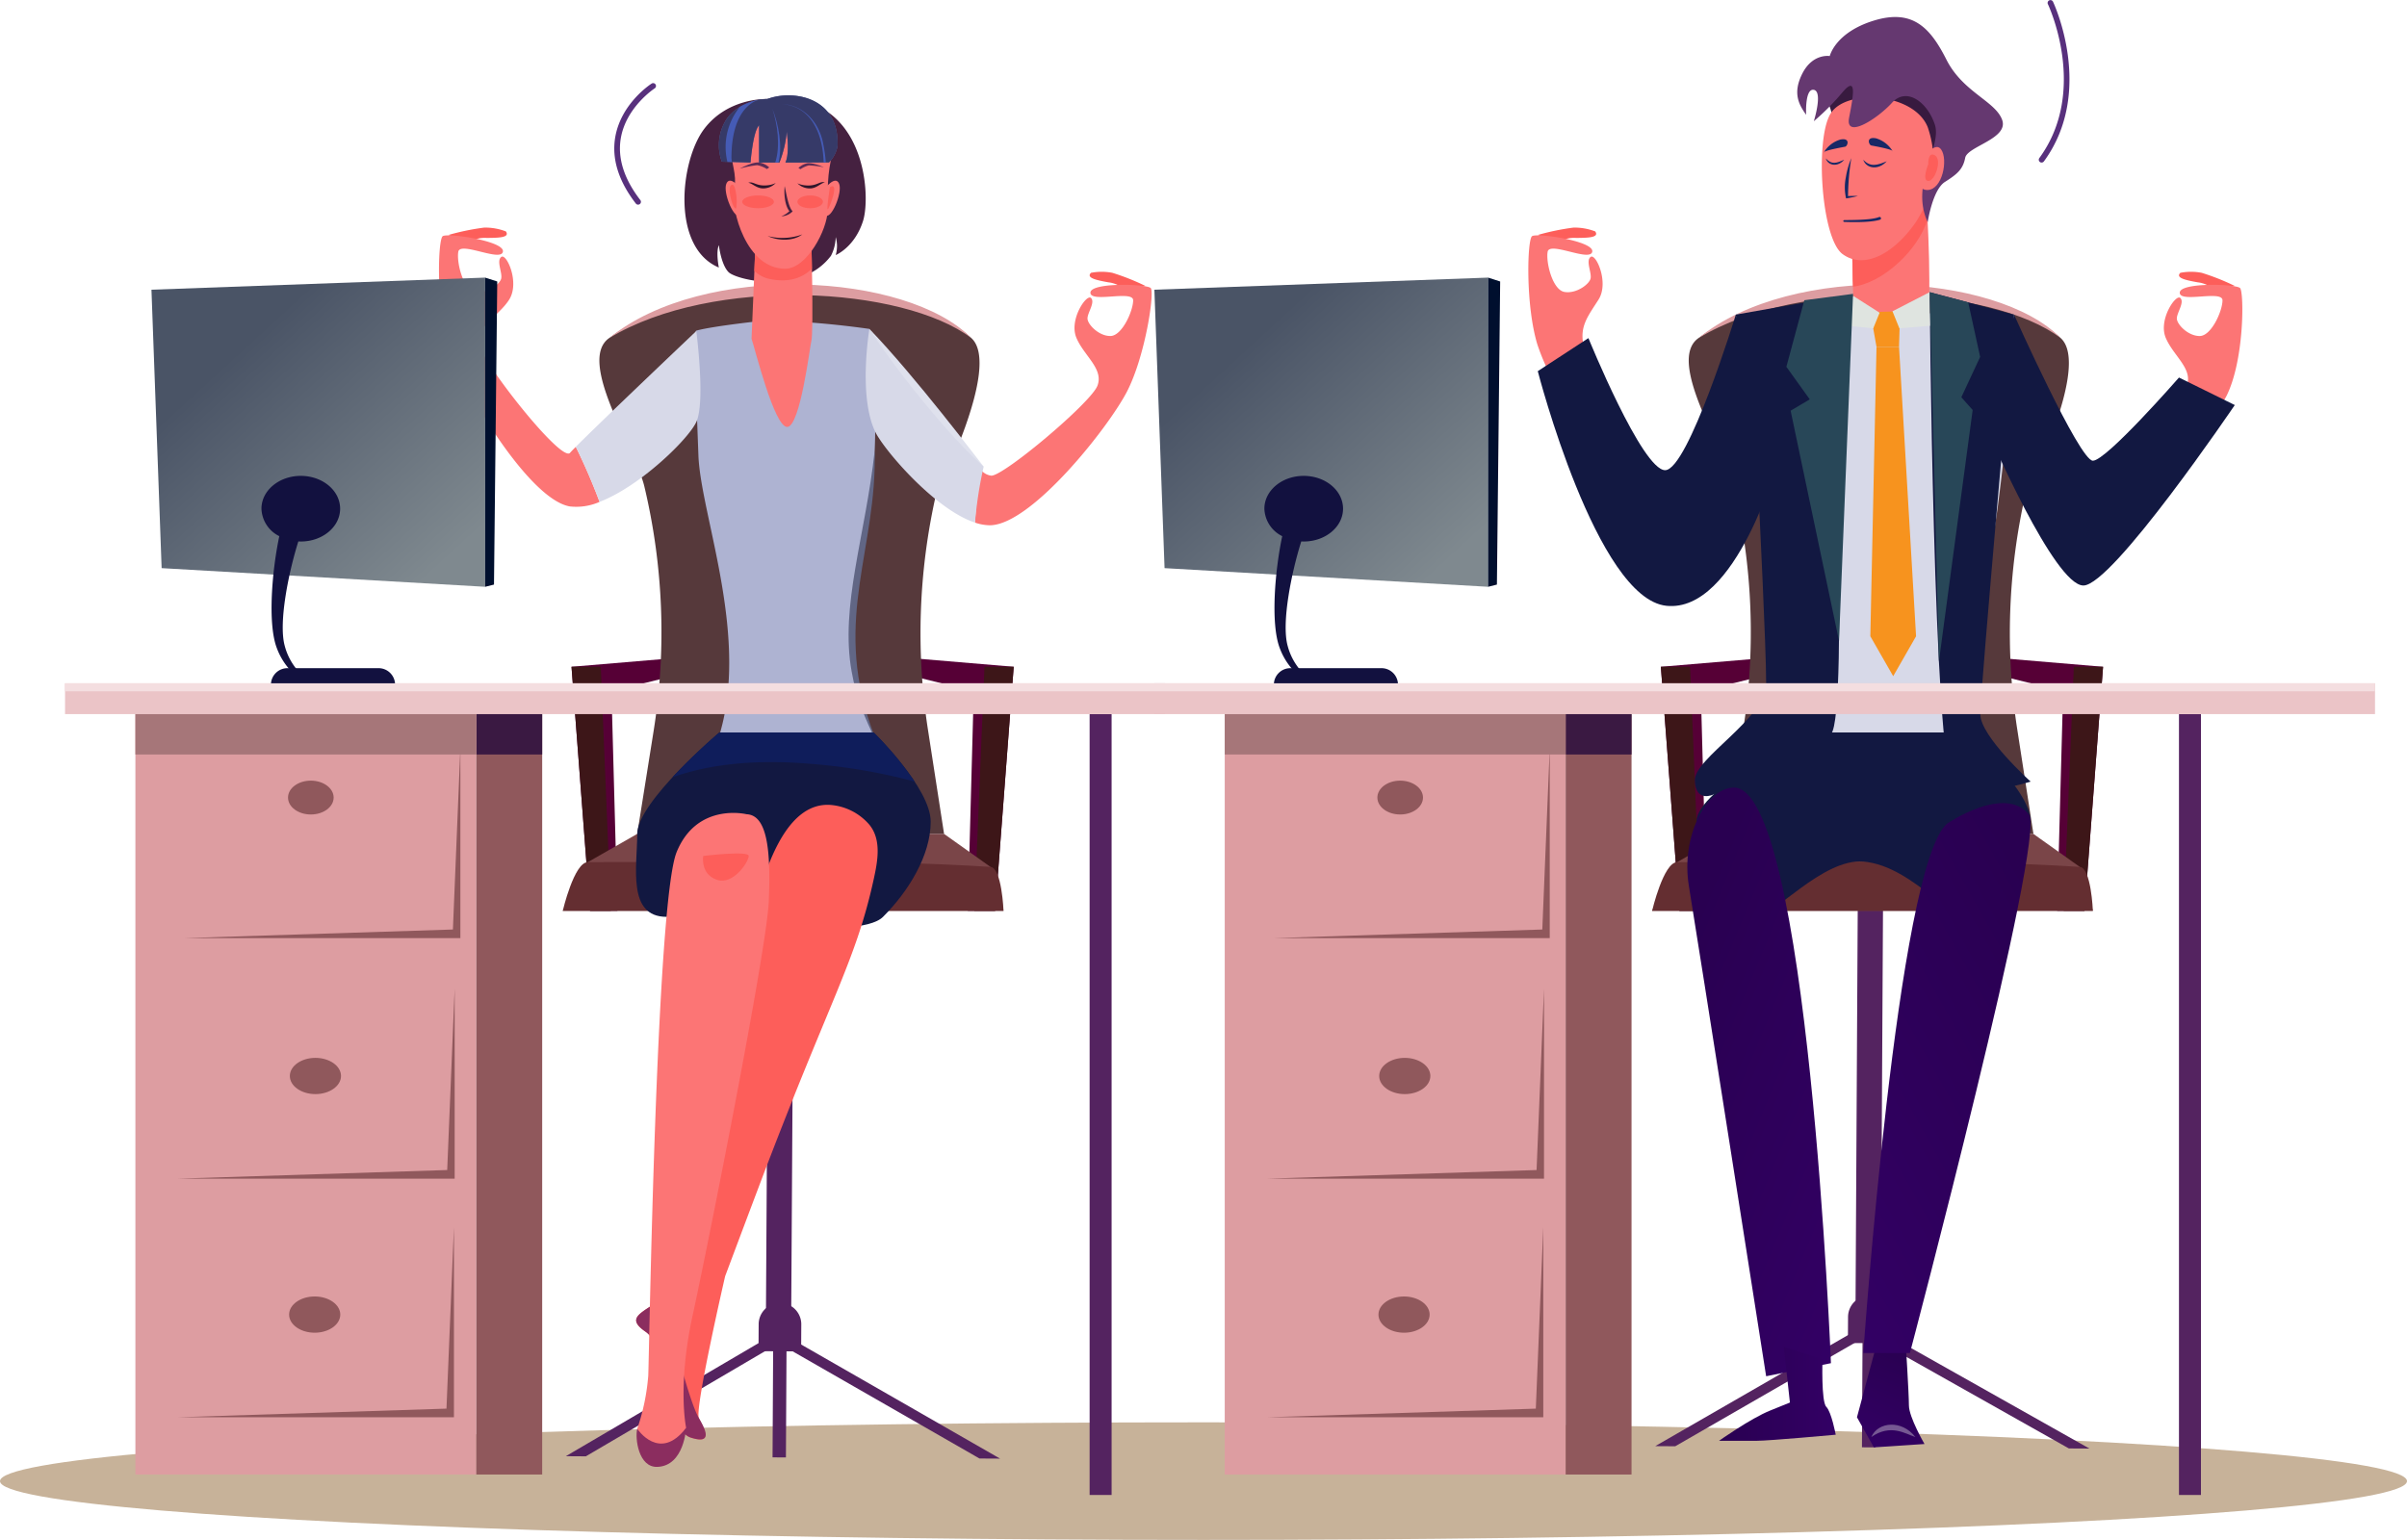 <svg xmlns="http://www.w3.org/2000/svg" xmlns:xlink="http://www.w3.org/1999/xlink" width="451.548" height="288.976" viewBox="0 0 451.548 288.976">
  <defs>
    <linearGradient id="linear-gradient" x1="0.298" y1="0.091" x2="0.904" y2="1.082" gradientUnits="objectBoundingBox">
      <stop offset="0" stop-color="#290051"/>
      <stop offset="1" stop-color="#330065"/>
    </linearGradient>
    <linearGradient id="linear-gradient-2" x1="0.714" y1="0.056" x2="0.423" y2="1.124" xlink:href="#linear-gradient"/>
    <linearGradient id="linear-gradient-3" x1="0" y1="0.5" x2="1" y2="0.5" xlink:href="#linear-gradient"/>
    <linearGradient id="linear-gradient-4" x1="0.701" y1="0.048" x2="0.093" y2="1.109" xlink:href="#linear-gradient"/>
    <linearGradient id="linear-gradient-5" x1="0.92" y1="0.879" x2="0.273" y2="0.225" gradientUnits="objectBoundingBox">
      <stop offset="0" stop-color="#7f898f"/>
      <stop offset="1" stop-color="#4a5466"/>
    </linearGradient>
  </defs>
  <g id="offshore-partner-img" transform="translate(-1663.138 -1175.896)">
    <ellipse id="Ellipse_276" data-name="Ellipse 276" cx="225.774" cy="11.033" rx="225.774" ry="11.033" transform="translate(1663.138 1442.805)" fill="#c7b299"/>
    <g id="Group_19204" data-name="Group 19204" transform="translate(1675.339 1193.791)">
      <g id="Group_19198" data-name="Group 19198" transform="translate(158.22 105.562)">
        <path id="Path_147299" data-name="Path 147299" d="M2038.2,1401.346l19.75,1.665-3.482,45.8h-5.125l1.114-41.2-12.256-3.036Z" transform="translate(-2038.204 -1401.346)" fill="#560036"/>
        <path id="Path_147300" data-name="Path 147300" d="M2064.689,1450.188l3.482-45.8h-5.488l-1.894,45.8Z" transform="translate(-2048.422 -1402.721)" fill="#3d1618"/>
      </g>
      <g id="Group_19199" data-name="Group 19199" transform="translate(95.015 105.562)">
        <path id="Path_147301" data-name="Path 147301" d="M1942.533,1401.346l-19.751,1.665,3.483,45.8h5.125l-1.114-41.2,12.257-3.036Z" transform="translate(-1922.782 -1401.346)" fill="#560036"/>
        <path id="Path_147302" data-name="Path 147302" d="M1926.265,1450.188l-3.483-45.8h5.488l1.894,45.8Z" transform="translate(-1922.782 -1402.721)" fill="#3d1618"/>
      </g>
      <rect id="Rectangle_11463" data-name="Rectangle 11463" width="4.124" height="146.534" transform="translate(192.21 116.113)" fill="#542360"/>
      <g id="Group_19200" data-name="Group 19200" transform="translate(13.199 116.023)">
        <rect id="Rectangle_11464" data-name="Rectangle 11464" width="63.956" height="142.785" transform="translate(0 0)" fill="#dd9da1"/>
        <rect id="Rectangle_11465" data-name="Rectangle 11465" width="12.357" height="142.785" transform="translate(76.313 142.785) rotate(180)" fill="#90585c"/>
        <path id="Path_147303" data-name="Path 147303" d="M1789.8,1467.921h51.973v-35.663l-1.4,34.042Z" transform="translate(-1780.808 -1425.791)" fill="#90585c"/>
        <path id="Path_147304" data-name="Path 147304" d="M1787.841,1550.347h51.973v-35.663l-1.4,34.042Z" transform="translate(-1779.92 -1463.081)" fill="#90585c"/>
        <path id="Path_147305" data-name="Path 147305" d="M1834.222,1446.585c0,1.753-1.916,3.176-4.28,3.176s-4.281-1.422-4.281-3.176,1.916-3.176,4.281-3.176S1834.222,1444.832,1834.222,1446.585Z" transform="translate(-1797.03 -1430.836)" fill="#90585c"/>
        <path id="Path_147306" data-name="Path 147306" d="M1835.88,1541.816c0,1.875-2.15,3.4-4.8,3.4s-4.8-1.52-4.8-3.4,2.15-3.4,4.8-3.4S1835.88,1539.941,1835.88,1541.816Z" transform="translate(-1797.306 -1473.819)" fill="#90585c"/>
        <path id="Path_147307" data-name="Path 147307" d="M1787.59,1632.114h51.973v-35.663l-1.4,34.042Z" transform="translate(-1779.806 -1500.072)" fill="#90585c"/>
        <path id="Path_147308" data-name="Path 147308" d="M1835.628,1623.583c0,1.875-2.151,3.4-4.8,3.4s-4.8-1.521-4.8-3.4,2.151-3.4,4.8-3.4S1835.628,1621.708,1835.628,1623.583Z" transform="translate(-1797.192 -1510.81)" fill="#90585c"/>
        <rect id="Rectangle_11466" data-name="Rectangle 11466" width="63.956" height="7.668" transform="translate(0 0)" fill="#a67679"/>
        <rect id="Rectangle_11467" data-name="Rectangle 11467" width="12.317" height="7.668" transform="translate(63.996 0)" fill="#3a1942"/>
      </g>
      <rect id="Rectangle_11468" data-name="Rectangle 11468" width="4.74" height="84.075" transform="matrix(1, 0.006, -0.006, 1, 131.959, 150.337)" fill="#542360"/>
      <path id="Path_147309" data-name="Path 147309" d="M1995.484,1313.618s12.395-24.087,6.636-29.349c-12.1-11.06-49.583-13.092-67.969,0-6.1,4.34,4.964,20.881,6.618,27.842a117.884,117.884,0,0,1,1.738,45.871l-3.081,19.332h57.569l-3.037-19.639A117.863,117.863,0,0,1,1995.484,1313.618Z" transform="translate(-1832.089 -1238.714)" fill="#56393b"/>
      <path id="Path_147310" data-name="Path 147310" d="M2003.622,1283.448c-12.859-9.742-48.489-11.761-67.969,0C1953.393,1268.988,1991.564,1271.1,2003.622,1283.448Z" transform="translate(-1833.59 -1237.892)" fill="#dd9da1"/>
      <path id="Path_147311" data-name="Path 147311" d="M1919.782,1476.1l4.709-9.137,9.256-5.293h57.569l8.691,6.184,2.46,8.245Z" transform="translate(-1826.41 -1323.077)" fill="#7a4548"/>
      <path id="Path_147312" data-name="Path 147312" d="M1924.491,1471.254c28.05,0,53.12-.557,75.516.891,2.146.139,2.46,8.245,2.46,8.245h-82.685S1921.921,1471.254,1924.491,1471.254Z" transform="translate(-1826.41 -1327.362)" fill="#642e31"/>
      <path id="Path_147313" data-name="Path 147313" d="M1924.589,1656.6l35.14-20.627-.115,20.821,2.508.014.114-20.571,36.2,20.772,3.859.021-39.466-22.647-.819.626-2.273-.013v.174l-1.068-.8-37.831,22.205Z" transform="translate(-1826.887 -1401.206)" fill="#542360"/>
      <path id="Path_147314" data-name="Path 147314" d="M1994.837,1631.5l-7.994-.044.028-5.07a4,4,0,0,1,4.019-3.976h0a4,4,0,0,1,3.976,4.02Z" transform="translate(-1856.748 -1395.794)" fill="#542360"/>
      <path id="Path_147315" data-name="Path 147315" d="M1978.692,1285.641s-9.957,1.024-13.347,1.952c-.541.148.29,19.639.412,23.3.381,11.433,10.09,34.986,3.489,53.984-2.392,6.884,31.769,5.131,29.866-.142-.894-2.477-4.311-9.206-4.525-18.062-.242-10.05,2.824-22.5,3.593-28.5,1.519-11.827.427-27.447-.342-30.907A172,172,0,0,0,1978.692,1285.641Z" transform="translate(-1846.941 -1243.439)" fill="#aeb3d2"/>
      <path id="Path_147316" data-name="Path 147316" d="M2022.879,1384.94c-2.13-4.521-3.7-8.019-4.606-13.17-2.228-12.327,2.618-25.568,4.324-41.469.439,18.511-7.714,31.268-.847,51.349C2022.126,1382.742,2022.537,1383.829,2022.879,1384.94Z" transform="translate(-1870.707 -1263.643)" fill="#616685"/>
      <path id="Path_147317" data-name="Path 147317" d="M2100.54,1269.222a10.614,10.614,0,0,1,4.007,0,43.852,43.852,0,0,1,6.2,2.464l-3.844.719a5.61,5.61,0,0,0-3.129-1.4C2101.528,1270.594,2099.579,1270.182,2100.54,1269.222Z" transform="translate(-1908.071 -1235.923)" fill="#fd5e5a"/>
      <path id="Path_147318" data-name="Path 147318" d="M2093.966,1274.1c-.769-.769-11.308-1.1-11.308.878s8.015-.549,8.015,1.428-2.086,6.7-4.282,6.7-4.282-2.2-4.282-3.293,1.482-3.019.659-3.843-4.172,4.062-2.745,7.465,5.16,5.82,3.952,9-17.49,16.879-19.9,16.879a2.928,2.928,0,0,1-1.852-.975,65.43,65.43,0,0,0-1.219,9.782,8.96,8.96,0,0,0,2.764.5c7.794,0,22.4-18.5,25.806-25.2S2094.735,1274.867,2093.966,1274.1Z" transform="translate(-1890.298 -1237.946)" fill="#fc7575"/>
      <path id="Path_147319" data-name="Path 147319" d="M2024.261,1288.617s-2.137,12.55,1.089,19.293c1.592,3.328,11.14,14.566,18.718,17.051a76.4,76.4,0,0,1,1.628-10.505C2040.243,1308.843,2024.261,1288.617,2024.261,1288.617Z" transform="translate(-1873.362 -1244.786)" fill="#d7d9e8"/>
      <path id="Path_147320" data-name="Path 147320" d="M2046.268,1314.456c-6.346-5.472-16.68-18.431-21.434-25.839C2033.365,1297.433,2045.462,1313.47,2046.268,1314.456Z" transform="translate(-1873.935 -1244.786)" fill="#dfe1ed"/>
      <path id="Path_147321" data-name="Path 147321" d="M1891.39,1254.6a10.938,10.938,0,0,0-4.057-.715,45.185,45.185,0,0,0-6.722,1.386l3.763,1.415a5.77,5.77,0,0,1,3.419-.863C1890.145,1255.814,1892.191,1255.745,1891.39,1254.6Z" transform="translate(-1808.69 -1229.07)" fill="#fd5e5a"/>
      <path id="Path_147322" data-name="Path 147322" d="M1901.967,1297.36c-1.6,1.9-16.391-16.873-17.046-20.312s3.556-5.218,5.609-8.408-.465-8.735-1.446-8.048.177,2.9-.019,4.007-2.7,2.962-4.923,2.57-3.491-5.544-3.138-7.544,8.015,1.987,8.368-.014-10.375-3.55-11.291-2.908-1.255,12.958,1,20.346,14.934,28.977,22.825,30.368a10.835,10.835,0,0,0,5.6-.849,112.276,112.276,0,0,0-4.46-10.332C1902.507,1296.774,1902.128,1297.168,1901.967,1297.36Z" transform="translate(-1807.227 -1230.281)" fill="#fc7575"/>
      <path id="Path_147323" data-name="Path 147323" d="M1946.853,1289.338s-17.841,16.926-22.608,21.727a112.3,112.3,0,0,1,4.46,10.332c7.71-2.959,16.946-12.031,18.224-15.163C1948.543,1302.28,1946.853,1289.338,1946.853,1289.338Z" transform="translate(-1828.429 -1245.112)" fill="#d7d9e8"/>
      <path id="Path_147324" data-name="Path 147324" d="M1960.5,1426.9s-15.4,12.989-15.4,19.046-1.945,15.551,5.5,15.551,35.866,4.747,40.614,0,8.94-11.514,8.94-17.858-10.688-16.739-10.688-16.739Z" transform="translate(-1837.758 -1307.342)" fill="#121841"/>
      <path id="Path_147325" data-name="Path 147325" d="M1995.108,1426.9h-28.967a112.273,112.273,0,0,0-8.8,8.417c6.095-2.171,14.536-3.525,26.063-2.516a106.131,106.131,0,0,1,19.389,3.319A63.772,63.772,0,0,0,1995.108,1426.9Z" transform="translate(-1843.402 -1307.342)" fill="#0f1d5b"/>
      <path id="Path_147326" data-name="Path 147326" d="M1981.271,1451.711a10.724,10.724,0,0,1,7.4,3.712c2.332,2.832,1.559,6.877.835,10.189-3.442,15.759-8.238,22.425-21.766,58.277q-3.066,8.128-6.119,16.273s-5.711,24.753-4.928,26.6,2.963,5.141-1.564,3.66-4.017-16.811-8.423-19.843.312-3.673,4.384-7.307,11.375-45.946,13.575-59.134C1966.479,1473.246,1970.262,1451.108,1981.271,1451.711Z" transform="translate(-1837.789 -1318.563)" fill="#fd5e5a"/>
      <path id="Path_147327" data-name="Path 147327" d="M1946.7,1627.132c-3.924-2.7-.61-3.5,3.038-6.215a37.286,37.286,0,0,1,2.093,6.863s3.027,12.368,4.857,15.534c1,1.736,2.963,5.142-1.565,3.66S1951.11,1630.163,1946.7,1627.132Z" transform="translate(-1837.789 -1395.117)" fill="#8b2d5f"/>
      <path id="Path_147328" data-name="Path 147328" d="M1965.806,1454.72s-9.295-2.3-13.125,7.109-5.13,93.618-5.322,98.256a40.625,40.625,0,0,1-2.067,9.96c-.152.377,2.158,5.64,3.8,5.541,2.252-.137,5.373-5.724,5.373-5.724s-1.676-7.8,1.206-21.026,13.915-68.553,14.3-77.826S1969.752,1454.883,1965.806,1454.72Z" transform="translate(-1837.948 -1319.818)" fill="#fc7575"/>
      <path id="Path_147329" data-name="Path 147329" d="M1954.366,1665.189s-.33,7.131-5.392,7.331c-3.563.14-4.23-5.407-3.779-7.148C1945.195,1665.372,1949.39,1671.734,1954.366,1665.189Z" transform="translate(-1837.85 -1415.145)" fill="#8b2d5f"/>
      <rect id="Rectangle_11469" data-name="Rectangle 11469" width="206.373" height="5.785" transform="translate(0 110.328)" fill="#ebc4c7"/>
      <path id="Path_147330" data-name="Path 147330" d="M1967.87,1468.838s8.533-1.057,8.533,0-2.9,5.571-6.017,4.458S1967.87,1468.838,1967.87,1468.838Z" transform="translate(-1848.144 -1326.104)" fill="#fd5e5a"/>
      <g id="Group_19203" data-name="Group 19203" transform="translate(116.202 0)">
        <path id="Path_147331" data-name="Path 147331" d="M1977.024,1209.712s-7.344-.344-11.856,5.622-6.242,22.219,2.759,26.006c0,0-.591-2.823,0-4.2,0,0,.405,3.639,1.821,5.066s13.529,4.438,19.207-3.068a8.031,8.031,0,0,0,.893-3.518,6.084,6.084,0,0,1,0,3.38s3.555-1.446,5.127-6.405S1995.375,1207.765,1977.024,1209.712Z" transform="translate(-1961.473 -1209.029)" fill="#452140"/>
        <g id="Group_19201" data-name="Group 19201" transform="translate(7.726 0.505)">
          <path id="Path_147332" data-name="Path 147332" d="M1985.3,1253.454c-.02,1.6-.849,21.1-.849,21.1.632,1.8,4.279,16.677,6.716,16.545s4.25-15.243,4.49-16.046c.5-1.676-.044-21.43-.044-21.43Z" transform="translate(-1979.592 -1229.383)" fill="#fc7575"/>
          <path id="Path_147333" data-name="Path 147333" d="M1996.047,1253.619l-10.312-.166c-.008.651-.151,4.281-.317,8.351a5.6,5.6,0,0,0,2.615,1.467c3.756.872,6.4-.118,8.187-1.872C1996.146,1257.177,1996.047,1253.619,1996.047,1253.619Z" transform="translate(-1980.032 -1229.383)" fill="#fd5e5a"/>
          <path id="Path_147334" data-name="Path 147334" d="M1981.971,1211.294s-4.533,1.767-4.592,6.467,1.237,5.439.6,9.047,2.252,14.719,9.581,14.719c4.083,0,7.913-7.355,7.957-10.9.051-4.1-.152-6.6.971-11.04S1992.964,1205.512,1981.971,1211.294Z" transform="translate(-1976.394 -1209.496)" fill="#fc7575"/>
          <path id="Path_147335" data-name="Path 147335" d="M1978.383,1239.279s-1.979-2.591-2.671-.9,1.533,7.025,2.671,5.879S1978.383,1239.279,1978.383,1239.279Z" transform="translate(-1975.582 -1222.304)" fill="#fc7575"/>
          <path id="Path_147336" data-name="Path 147336" d="M2009.146,1239.278s1.987-2.584,2.674-.888-1.557,7.019-2.69,5.87S2009.146,1239.278,2009.146,1239.278Z" transform="translate(-1990.533 -1222.307)" fill="#fc7575"/>
          <path id="Path_147337" data-name="Path 147337" d="M1996.164,1244.387c-.865-1.073-1.05-3.294-.881-4.7.29,1.326.672,3.709,1.348,4.552l.141.176a3.134,3.134,0,0,1-2.129.937A4.725,4.725,0,0,0,1996.164,1244.387Z" transform="translate(-1984.204 -1223.156)" fill="#452140"/>
          <path id="Path_147338" data-name="Path 147338" d="M1985.961,1232.5a3.532,3.532,0,0,0-1.771-.909c-1.193-.268-3.748,1.118-3.748,1.118a21.634,21.634,0,0,1,3.255-.641,5.143,5.143,0,0,1,1.819.729Z" transform="translate(-1977.781 -1219.474)" fill="#5c2c55"/>
          <path id="Path_147339" data-name="Path 147339" d="M2000.516,1232.722a3.237,3.237,0,0,1,1.508-.856c1.025-.29,3.267.711,3.267.711a19.03,19.03,0,0,0-2.829-.344,4.727,4.727,0,0,0-1.554.708Z" transform="translate(-1986.862 -1219.593)" fill="#5c2c55"/>
          <path id="Path_147340" data-name="Path 147340" d="M2000.171,1238.521a3.259,3.259,0,0,0,2.615.95c1.134-.142,1.83-1.017,2.537-1.109-1.029-.333-1.468.825-3.872.528A4.388,4.388,0,0,1,2000.171,1238.521Z" transform="translate(-1986.706 -1222.527)" fill="#2e162b"/>
          <path id="Path_147341" data-name="Path 147341" d="M1988.492,1238.512a3.261,3.261,0,0,1-2.593,1.009c-1.137-.116-1.853-.975-2.562-1.05,1.021-.357,1.487.791,3.884.438A4.363,4.363,0,0,0,1988.492,1238.512Z" transform="translate(-1979.09 -1222.573)" fill="#2e162b"/>
          <path id="Path_147342" data-name="Path 147342" d="M1989.983,1256.527a10.809,10.809,0,0,0,6.492-.3C1994.674,1257.579,1991.832,1257.412,1989.983,1256.527Z" transform="translate(-1982.097 -1230.636)" fill="#2e162b"/>
          <path id="Path_147343" data-name="Path 147343" d="M1987.2,1244.063c0,.663-1.33,1.2-2.971,1.2s-2.972-.537-2.972-1.2,1.331-1.2,2.972-1.2S1987.2,1243.4,1987.2,1244.063Z" transform="translate(-1978.147 -1224.591)" fill="#fd5e5a"/>
          <path id="Path_147344" data-name="Path 147344" d="M2004.963,1244.063c0,.663-1.073,1.2-2.4,1.2s-2.4-.537-2.4-1.2,1.073-1.2,2.4-1.2S2004.963,1243.4,2004.963,1244.063Z" transform="translate(-1986.706 -1224.591)" fill="#fd5e5a"/>
        </g>
        <path id="Path_147345" data-name="Path 147345" d="M1995.532,1218.026c.31-9.282-8.557-10.54-13.177-8.769-2.9.038-6.247,1.5-7.795,4a8.965,8.965,0,0,0-.74,7.768l5.38.161s.427-5.772,1.6-7v7h3.821a20.616,20.616,0,0,0,1.373-5.793s.594,4.083-.26,5.793l8.183-.031A5.754,5.754,0,0,0,1995.532,1218.026Z" transform="translate(-1966.804 -1208.575)" fill="#5b6499"/>
        <path id="Path_147346" data-name="Path 147346" d="M1995.532,1218.026c.31-9.282-8.557-10.54-13.177-8.769-2.9.038-6.247,1.5-7.795,4a8.965,8.965,0,0,0-.74,7.768l5.38.161s.427-5.772,1.6-7v7h3.821a20.616,20.616,0,0,0,1.373-5.793s.594,4.083-.26,5.793l8.183-.031A5.754,5.754,0,0,0,1995.532,1218.026Z" transform="translate(-1966.804 -1208.575)" fill="#363a68"/>
        <g id="Group_19202" data-name="Group 19202" transform="translate(7.707 0.823)">
          <path id="Path_147347" data-name="Path 147347" d="M1981.885,1210.078a10.645,10.645,0,0,0-3.657,1.348,11.937,11.937,0,0,0-2.335,10.307l.838.025c-.032-.242-.059-.485-.075-.727C1976.655,1210.892,1981.885,1210.078,1981.885,1210.078Z" transform="translate(-1975.547 -1210.078)" fill="#455bb5"/>
          <path id="Path_147348" data-name="Path 147348" d="M1991.606,1213.147c.958,2.985,1.53,7.027.526,10.105h.622C1993.536,1220.033,1992.741,1216.087,1991.606,1213.147Z" transform="translate(-1982.812 -1211.466)" fill="#455bb5"/>
          <path id="Path_147349" data-name="Path 147349" d="M1994.977,1211.565c5.548.439,7.618,5.75,7.76,10.946l.406,0a24.89,24.89,0,0,0-.466-3.39C2002,1215.148,1999.08,1211.766,1994.977,1211.565Z" transform="translate(-1984.337 -1210.751)" fill="#455bb5"/>
        </g>
        <path id="Path_147350" data-name="Path 147350" d="M1978.193,1241.029s-.28-2.436-1-1.707.477,4.808,1,4.278A9.247,9.247,0,0,0,1978.193,1241.029Z" transform="translate(-1968.482 -1222.423)" fill="#fd5e5a"/>
        <path id="Path_147351" data-name="Path 147351" d="M2010.91,1239.891s-.649,4.166-.41,4.166S2012.859,1238.686,2010.91,1239.891Z" transform="translate(-1983.629 -1222.662)" fill="#fd5e5a"/>
      </g>
    </g>
    <g id="Group_19209" data-name="Group 19209" transform="translate(1879.698 1179.091)">
      <g id="Group_19205" data-name="Group 19205" transform="translate(158.22 120.263)">
        <path id="Path_147352" data-name="Path 147352" d="M2411.391,1401.346l19.75,1.665-3.483,45.8h-5.125l1.114-41.2-12.257-3.036Z" transform="translate(-2411.391 -1401.346)" fill="#560036"/>
        <path id="Path_147353" data-name="Path 147353" d="M2437.876,1450.188l3.483-45.8h-5.488l-1.894,45.8Z" transform="translate(-2421.608 -1402.721)" fill="#3d1618"/>
      </g>
      <g id="Group_19206" data-name="Group 19206" transform="translate(95.015 120.263)">
        <path id="Path_147354" data-name="Path 147354" d="M2315.719,1401.346l-19.75,1.665,3.483,45.8h5.125l-1.114-41.2,12.256-3.036Z" transform="translate(-2295.969 -1401.346)" fill="#560036"/>
        <path id="Path_147355" data-name="Path 147355" d="M2299.452,1450.188l-3.483-45.8h5.488l1.894,45.8Z" transform="translate(-2295.969 -1402.721)" fill="#3d1618"/>
      </g>
      <path id="Path_147356" data-name="Path 147356" d="M2368.671,1313.618s12.395-24.087,6.636-29.349c-12.1-11.06-49.582-13.092-67.968,0-6.1,4.34,4.963,20.881,6.618,27.842a117.879,117.879,0,0,1,1.737,45.871l-3.08,19.332h57.569l-3.037-19.639A117.858,117.858,0,0,1,2368.671,1313.618Z" transform="translate(-2205.276 -1224.014)" fill="#56393b"/>
      <path id="Path_147357" data-name="Path 147357" d="M2376.808,1283.448c-12.858-9.742-48.488-11.761-67.968,0C2326.579,1268.988,2364.751,1271.1,2376.808,1283.448Z" transform="translate(-2206.777 -1223.192)" fill="#dd9da1"/>
      <g id="Group_19207" data-name="Group 19207" transform="translate(120.607 0)">
        <path id="Path_147358" data-name="Path 147358" d="M2368.291,1230.1c.416-.265,5.592-13.141,5.592-13.141s3.453-9.668,1.223-11.3-7.532-7.312-12.177-7.415a17.638,17.638,0,0,0-8.178,1.553c-.417.264-3.428,5.347-3.428,5.347s1.4-1.712,2.124,4.639S2368.291,1230.1,2368.291,1230.1Z" transform="translate(-2346.603 -1189.198)" fill="#381a3f"/>
        <path id="Path_147359" data-name="Path 147359" d="M2360.905,1247.161c.552,1.646.314,13.387.75,16.343.431,2.919,13.754,7.443,14.015-3.174s-.787-23.1-.787-23.1Z" transform="translate(-2350.938 -1206.837)" fill="#fc7575"/>
        <path id="Path_147360" data-name="Path 147360" d="M2360.905,1247.161h0l4.639-3.3,9.339-6.636v.034c0,.045.01.127.02.246.031.387.09,1.158.164,2.224v0q.022.324.045.683c0,.016,0,.031,0,.047.052.771.107,1.658.164,2.635,0,.055.006.11.01.164q.019.348.039.709v.008c.007.125.014.251.021.379v.041l.008.144c0,.019,0,.037,0,.055,0,.084.008.167.012.252-1.735,5.69-8.294,11.87-13.967,12.6-.012-.393-.033-.79-.061-1.187C2361.277,1252.284,2361.219,1248.1,2360.905,1247.161Z" transform="translate(-2350.938 -1206.837)" fill="#fd5e5a"/>
        <path id="Path_147361" data-name="Path 147361" d="M2370.978,1214.87a20.473,20.473,0,0,1-2.27,17.88c-4.069,5.871-9.684,8.9-13.707,5.938s-5.173-21.542-2.267-26.324S2368.378,1208.4,2370.978,1214.87Z" transform="translate(-2346.509 -1194.205)" fill="#fc7575"/>
        <path id="Path_147362" data-name="Path 147362" d="M2367.168,1220.229s.9-6.077,3.237-7.557,3.384-2.384,3.8-4.53,8.2-3.581,6.931-7.111-7.362-5.179-10.458-11.315-6.44-9.532-13.658-7.3-8.224,6.639-8.224,6.639-3.185-.553-5.132,3.259-.549,5.978.7,7.765c0,0-.27-5.031,1.457-4.682s-.013,5.883-.013,5.883a45.61,45.61,0,0,0,5.354-5.4c2.761-3.28,2.081.557,1.265,4.715s5.31.24,8.033-2.766,6.618-.2,8.041,4.066S2363.8,1212.857,2367.168,1220.229Z" transform="translate(-2342.704 -1181.73)" fill="#653870"/>
        <path id="Path_147363" data-name="Path 147363" d="M2384.6,1229.214s2.545-4.347,3.869-2.457.233,7.533-2.575,7.589S2384.6,1229.214,2384.6,1229.214Z" transform="translate(-2361.474 -1201.885)" fill="#fc7575"/>
        <path id="Path_147364" data-name="Path 147364" d="M2387.1,1230.684s-.1-2.518,1.271-1.683-.011,4.879-1.271,4.8S2387.1,1230.684,2387.1,1230.684Z" transform="translate(-2362.535 -1203.038)" fill="#fd5e5a"/>
        <path id="Path_147365" data-name="Path 147365" d="M2360.223,1230.088a15.743,15.743,0,0,0-1.021,3.587,9.4,9.4,0,0,0,.039,3.975c.311-.057,1.135-.18,2.226-.465-.7-.02-1.4,0-2.095.037l.234.172A48.235,48.235,0,0,1,2360.223,1230.088Z" transform="translate(-2350.089 -1203.607)" fill="#172866"/>
        <path id="Path_147366" data-name="Path 147366" d="M2371.706,1225.7a5.419,5.419,0,0,0-3.122-2.45c-1.951-.395-1.362,1.247-.906,1.339S2371.782,1225.312,2371.706,1225.7Z" transform="translate(-2353.797 -1200.484)" fill="#172866"/>
        <path id="Path_147367" data-name="Path 147367" d="M2351.75,1226.122a5.42,5.42,0,0,1,3.122-2.451c1.951-.395,1.362,1.246.906,1.338S2351.674,1225.736,2351.75,1226.122Z" transform="translate(-2346.796 -1200.676)" fill="#172866"/>
        <path id="Path_147368" data-name="Path 147368" d="M2365.294,1230.639c1.394,1.471,2.664,1,4.408.291C2368.107,1232.679,2365.842,1232.287,2365.294,1230.639Z" transform="translate(-2352.924 -1203.856)" fill="#172866"/>
        <path id="Path_147369" data-name="Path 147369" d="M2352.472,1230.187c1.15,1.241,2.017.873,3.458.244C2354.685,1231.894,2352.875,1231.533,2352.472,1230.187Z" transform="translate(-2347.123 -1203.652)" fill="#172866"/>
        <path id="Path_147370" data-name="Path 147370" d="M2365.173,1250.247l.013,0a.266.266,0,0,1,.208.489c-.117.011-1.4.624-6.759.424a.166.166,0,0,1,.007-.332C2359.382,1250.793,2363.682,1250.882,2365.173,1250.247Z" transform="translate(-2349.839 -1212.714)" fill="#172866"/>
      </g>
      <rect id="Rectangle_11470" data-name="Rectangle 11470" width="4.124" height="146.534" transform="translate(192.211 130.814)" fill="#542360"/>
      <g id="Group_19208" data-name="Group 19208" transform="translate(13.199 130.724)">
        <rect id="Rectangle_11471" data-name="Rectangle 11471" width="63.956" height="142.785" transform="translate(0 0)" fill="#dd9da1"/>
        <rect id="Rectangle_11472" data-name="Rectangle 11472" width="12.357" height="142.785" transform="translate(76.314 142.785) rotate(180)" fill="#90585c"/>
        <path id="Path_147371" data-name="Path 147371" d="M2162.99,1467.921h51.973v-35.663l-1.395,34.042Z" transform="translate(-2153.994 -1425.791)" fill="#90585c"/>
        <path id="Path_147372" data-name="Path 147372" d="M2161.027,1550.347H2213v-35.663l-1.395,34.042Z" transform="translate(-2153.106 -1463.081)" fill="#90585c"/>
        <path id="Path_147373" data-name="Path 147373" d="M2207.409,1446.585c0,1.753-1.916,3.176-4.28,3.176s-4.28-1.422-4.28-3.176,1.917-3.176,4.28-3.176S2207.409,1444.832,2207.409,1446.585Z" transform="translate(-2170.216 -1430.836)" fill="#90585c"/>
        <path id="Path_147374" data-name="Path 147374" d="M2209.066,1541.816c0,1.875-2.151,3.4-4.8,3.4s-4.8-1.52-4.8-3.4,2.151-3.4,4.8-3.4S2209.066,1539.941,2209.066,1541.816Z" transform="translate(-2170.492 -1473.819)" fill="#90585c"/>
        <path id="Path_147375" data-name="Path 147375" d="M2160.776,1632.114h51.973v-35.663l-1.4,34.042Z" transform="translate(-2152.992 -1500.072)" fill="#90585c"/>
        <path id="Path_147376" data-name="Path 147376" d="M2208.815,1623.583c0,1.875-2.151,3.4-4.8,3.4s-4.8-1.521-4.8-3.4,2.151-3.4,4.8-3.4S2208.815,1621.708,2208.815,1623.583Z" transform="translate(-2170.378 -1510.81)" fill="#90585c"/>
        <rect id="Rectangle_11473" data-name="Rectangle 11473" width="63.956" height="7.668" transform="translate(0 0)" fill="#a67679"/>
        <rect id="Rectangle_11474" data-name="Rectangle 11474" width="12.317" height="7.668" transform="translate(63.997 0)" fill="#3a1942"/>
      </g>
      <rect id="Rectangle_11475" data-name="Rectangle 11475" width="4.741" height="82.563" transform="translate(131.959 165.038) rotate(0.316)" fill="#542360"/>
      <path id="Path_147377" data-name="Path 147377" d="M2292.97,1476.1l4.708-9.137,9.257-5.293H2364.5l8.691,6.184,2.46,8.245Z" transform="translate(-2199.597 -1308.376)" fill="#7a4548"/>
      <path id="Path_147378" data-name="Path 147378" d="M2297.678,1471.254c28.05,0,53.12-.557,75.516.891,2.147.139,2.46,8.245,2.46,8.245H2292.97S2295.108,1471.254,2297.678,1471.254Z" transform="translate(-2199.597 -1312.662)" fill="#642e31"/>
      <path id="Path_147379" data-name="Path 147379" d="M2297.794,1653.482l35.138-20.252-.113,20.446,2.508.014.112-20.2,36.2,20.4,3.859.021-39.469-22.244-.819.615-2.273-.013v.171l-1.068-.783-37.829,21.8Z" transform="translate(-2200.082 -1385.276)" fill="#542360"/>
      <path id="Path_147380" data-name="Path 147380" d="M2368.04,1628.836l-7.995-.045.027-4.906a4,4,0,0,1,4.02-3.976h0a4,4,0,0,1,3.975,4.02Z" transform="translate(-2229.942 -1379.961)" fill="#542360"/>
      <path id="Path_147381" data-name="Path 147381" d="M2321.638,1283.364c-.541.148,10.19,59.547,13.226,80.3,1.055,7.211,31.769,5.13,29.867-.142-.894-2.477,5.278-38.068,6.048-44.062,1.519-11.826,3.817-32.633,3.049-36.094C2373.827,1283.364,2325.027,1282.435,2321.638,1283.364Z" transform="translate(-2212.558 -1227.522)" fill="#d7d9e8"/>
      <path id="Path_147382" data-name="Path 147382" d="M2473.727,1269.222a10.614,10.614,0,0,1,4.007,0,43.9,43.9,0,0,1,6.2,2.464l-3.845.719a5.606,5.606,0,0,0-3.128-1.4C2474.714,1270.594,2472.766,1270.182,2473.727,1269.222Z" transform="translate(-2281.257 -1221.222)" fill="#fd5e5a"/>
      <path id="Path_147383" data-name="Path 147383" d="M2482.576,1274.1c-.768-.769-11.309-1.1-11.309.878s8.015-.549,8.015,1.428-2.085,6.7-4.281,6.7-4.282-2.2-4.282-3.293,1.481-3.019.658-3.843-4.173,4.062-2.745,7.465,5.16,5.82,3.952,9a10.257,10.257,0,0,1-1.888,2.531c1.976,1.515,4.039,2.935,5.9,4.5a33.978,33.978,0,0,0,3.4-5.039C2483.4,1287.724,2483.345,1274.867,2482.576,1274.1Z" transform="translate(-2278.908 -1223.245)" fill="#fc7575"/>
      <path id="Path_147384" data-name="Path 147384" d="M2264.577,1254.6a10.939,10.939,0,0,0-4.057-.715,45.167,45.167,0,0,0-6.721,1.386l3.763,1.415a5.766,5.766,0,0,1,3.418-.863C2263.332,1255.814,2265.378,1255.745,2264.577,1254.6Z" transform="translate(-2181.877 -1214.37)" fill="#fd5e5a"/>
      <path id="Path_147385" data-name="Path 147385" d="M2260.885,1277.048c-.654-3.439.779-5.218,2.832-8.408s-.465-8.735-1.446-8.048.177,2.9-.019,4.008-2.7,2.961-4.923,2.569-3.492-5.544-3.139-7.544,8.015,1.987,8.368-.014-10.376-3.55-11.291-2.909-1.254,12.958,1,20.346a42.186,42.186,0,0,0,2.552,6,33.636,33.636,0,0,1,7.052-3.556A11.606,11.606,0,0,1,2260.885,1277.048Z" transform="translate(-2180.414 -1215.581)" fill="#fc7575"/>
      <path id="Path_147386" data-name="Path 147386" d="M2329.22,1426.9s-21.036,10.648-21.036,16.7,3.687,17.893,11.135,17.893c3.294,0,12.52-10.989,20.156-10.365,9.63.789,17.811,13.012,20.458,10.365,4.748-4.748,10.928-11.514,10.928-17.858s-12.675-16.739-12.675-16.739Z" transform="translate(-2206.48 -1292.642)" fill="#121841"/>
      <path id="Path_147387" data-name="Path 147387" d="M2333.137,1277.962s3.471,78.39,0,81.861-22.03,11.333-22.03,11.333-3.328,1.645-3.5-2.594,13.378-11.624,13.378-18.269-1.315-33.056-1.315-33.056l-4.37-36.131Z" transform="translate(-2206.217 -1225.265)" fill="#121841"/>
      <path id="Path_147388" data-name="Path 147388" d="M2403.882,1280.225s-6.332,70.793-6.332,74.971,9.444,12.661,9.444,12.661-10.993,3.624-14.617,0-4.323-91.845-4.323-91.845Z" transform="translate(-2242.613 -1224.383)" fill="#121841"/>
      <path id="Path_147389" data-name="Path 147389" d="M2367.732,1282.726l5.583-.164-.2,6.67-4.226,0Z" transform="translate(-2233.42 -1227.346)" fill="#f7931e"/>
      <path id="Path_147390" data-name="Path 147390" d="M2358.6,1277.316l4.934,3.146-1.19,2.926-7.73-.75.6-2.643Z" transform="translate(-2227.483 -1224.973)" fill="#dfe4e0"/>
      <path id="Path_147391" data-name="Path 147391" d="M2382.291,1276.013l-6.976,3.592,1.293,3.194,5.749-.474Z" transform="translate(-2236.85 -1224.383)" fill="#dfe4e0"/>
      <path id="Path_147392" data-name="Path 147392" d="M2367.732,1349.062l1.157-54.318,4.226,0,3.193,54.32-4.288,7.487Z" transform="translate(-2233.42 -1232.856)" fill="#f7931e"/>
      <rect id="Rectangle_11476" data-name="Rectangle 11476" width="228.986" height="5.785" transform="translate(0 125.028)" fill="#ebc4c7"/>
      <path id="Path_147393" data-name="Path 147393" d="M2444,1295.515l10.471,5.161s-22.946,33.864-28.4,33.864-17.73-28.5-17.73-28.5l4.72-22.336s12.258,27.419,14.788,27.419S2444,1295.515,2444,1295.515Z" transform="translate(-2251.79 -1227.863)" fill="#121841"/>
      <path id="Path_147394" data-name="Path 147394" d="M2290.957,1283.7s-8.946,29.2-13.264,29.2-14.392-24.783-14.392-24.783l-9.5,6.2s11,42.671,24.139,44.033,20.944-27.323,20.944-27.323Z" transform="translate(-2181.877 -1227.863)" fill="#121841"/>
      <path id="Path_147395" data-name="Path 147395" d="M2351.475,1276.6l-2.634,65.113-9.078-43.189,3.588-2.126-4.385-6.112,3.366-12.491Z" transform="translate(-2220.405 -1224.651)" fill="#284758"/>
      <path id="Path_147396" data-name="Path 147396" d="M2388.054,1276.013l1.734,69.3,6.333-47.185-2.125-2.392,3.529-7.574-2.237-10.224Z" transform="translate(-2242.613 -1224.383)" fill="#284758"/>
    </g>
    <path id="Path_147397" data-name="Path 147397" d="M2313.779,1445.787c-5.086,0-10.017,9.051-8.448,18.51s14.49,91.956,14.49,91.956l12.155-2.45S2327.683,1445.787,2313.779,1445.787Z" transform="translate(-325.357 -122.097)" fill="url(#linear-gradient)"/>
    <path id="Path_147398" data-name="Path 147398" d="M2366.605,1636.99l-3.455,12.863,3.176,5.646,9.493-.63s-2.923-5.034-2.923-7.249-.621-11.96-.621-11.96Z" transform="translate(-351.649 -207.995)" fill="url(#linear-gradient-2)"/>
    <path id="Path_147399" data-name="Path 147399" d="M2335.313,1639.743s-.266,7.973.709,8.948,1.771,5.239,1.771,5.239-12.49,1.139-14.794,1.139h-7.087s5.847-4.163,9.568-5.67l3.721-1.506-1.152-10.453Z" transform="translate(-330.278 -208.8)" fill="url(#linear-gradient-3)"/>
    <path id="Path_147400" data-name="Path 147400" d="M2381.041,1454.963s10.766-7.37,15.351-1.717c3.313,4.085-22.326,101.06-22.326,101.06h-8.74S2371.679,1462.927,2381.041,1454.963Z" transform="translate(-352.633 -124.507)" fill="url(#linear-gradient-4)"/>
    <path id="Path_147401" data-name="Path 147401" d="M2368.062,1666.427c1.271-2.905,5.736-3.276,8.261,0C2374.355,1665.775,2371.686,1663.917,2368.062,1666.427Z" transform="translate(-353.871 -220.865)" fill="#765893"/>
    <g id="Group_19210" data-name="Group 19210" transform="translate(1691.552 1227.991)">
      <path id="Rectangle_11477" data-name="Rectangle 11477" d="M0,0H23.284a0,0,0,0,1,0,0V0a3.1,3.1,0,0,1-3.1,3.1H3.1A3.1,3.1,0,0,1,0,0V0A0,0,0,0,1,0,0Z" transform="translate(45.699 76.389) rotate(180)" fill="#12113f"/>
      <path id="Path_147402" data-name="Path 147402" d="M1841.478,1271.029v58.019l-60.691-3.5-1.909-52.249Z" transform="translate(-1778.878 -1271.029)" fill="url(#linear-gradient-5)"/>
      <path id="Path_147403" data-name="Path 147403" d="M1895.463,1271.757l-2.27-.727v58.019l1.659-.415Z" transform="translate(-1830.594 -1271.029)" fill="#000f2e"/>
      <path id="Path_147404" data-name="Path 147404" d="M1816.558,1345.129c0-3.4,3.3-6.158,7.38-6.158s7.38,2.757,7.38,6.158-3.3,6.159-7.38,6.159c-.154,0-.307-.006-.459-.014-1.747,5.511-3.777,15.154-2.554,19.593a11.53,11.53,0,0,0,4.557,6.54l-.332.544a12.6,12.6,0,0,1-5.72-6.693c-1.749-4.611-.87-14.661.476-20.972A5.98,5.98,0,0,1,1816.558,1345.129Z" transform="translate(-1795.924 -1301.766)" fill="#12113f"/>
    </g>
    <g id="Group_19211" data-name="Group 19211" transform="translate(1879.698 1227.991)">
      <path id="Rectangle_11478" data-name="Rectangle 11478" d="M0,0H23.284a0,0,0,0,1,0,0V0a3.1,3.1,0,0,1-3.1,3.1H3.1A3.1,3.1,0,0,1,0,0V0A0,0,0,0,1,0,0Z" transform="translate(45.699 76.389) rotate(180)" fill="#12113f"/>
      <path id="Path_147405" data-name="Path 147405" d="M2185.059,1271.029v58.019l-60.691-3.5-1.908-52.249Z" transform="translate(-2122.459 -1271.029)" fill="url(#linear-gradient-5)"/>
      <path id="Path_147406" data-name="Path 147406" d="M2239.043,1271.757l-2.269-.727v58.019l1.659-.415Z" transform="translate(-2174.175 -1271.029)" fill="#000f2e"/>
      <path id="Path_147407" data-name="Path 147407" d="M2160.139,1345.129c0-3.4,3.3-6.158,7.38-6.158s7.379,2.757,7.379,6.158-3.3,6.159-7.379,6.159c-.154,0-.307-.006-.459-.014-1.747,5.511-3.777,15.154-2.554,19.593a11.533,11.533,0,0,0,4.558,6.54l-.333.544a12.6,12.6,0,0,1-5.72-6.693c-1.749-4.611-.87-14.661.477-20.972A5.979,5.979,0,0,1,2160.139,1345.129Z" transform="translate(-2139.505 -1301.766)" fill="#12113f"/>
    </g>
    <rect id="Rectangle_11479" data-name="Rectangle 11479" width="433.344" height="1.502" transform="translate(1675.339 1304.119)" fill="#f4dee0"/>
    <g id="Group_19212" data-name="Group 19212" transform="translate(1778.379 1191.487)">
      <path id="Path_147408" data-name="Path 147408" d="M1941.9,1227.179a.534.534,0,0,1-.422-.206c-3.264-4.232-4.562-8.429-3.861-12.476,1.093-6.3,6.6-9.9,6.839-10.046a.532.532,0,0,1,.574.895c-.054.035-5.359,3.509-6.366,9.342-.646,3.738.585,7.652,3.657,11.635a.531.531,0,0,1-.42.856Z" transform="translate(-1937.437 -1204.368)" fill="#58307d"/>
    </g>
    <g id="Group_19213" data-name="Group 19213" transform="translate(2045.608 1175.896)">
      <path id="Path_147409" data-name="Path 147409" d="M2425.965,1206.4a.526.526,0,0,1-.313-.1.531.531,0,0,1-.115-.742c9.263-12.661,1.681-28.74,1.6-28.9a.532.532,0,0,1,.957-.463c.081.167,7.942,16.809-1.7,29.991A.529.529,0,0,1,2425.965,1206.4Z" transform="translate(-2425.434 -1175.896)" fill="#58307d"/>
    </g>
  </g>
</svg>
